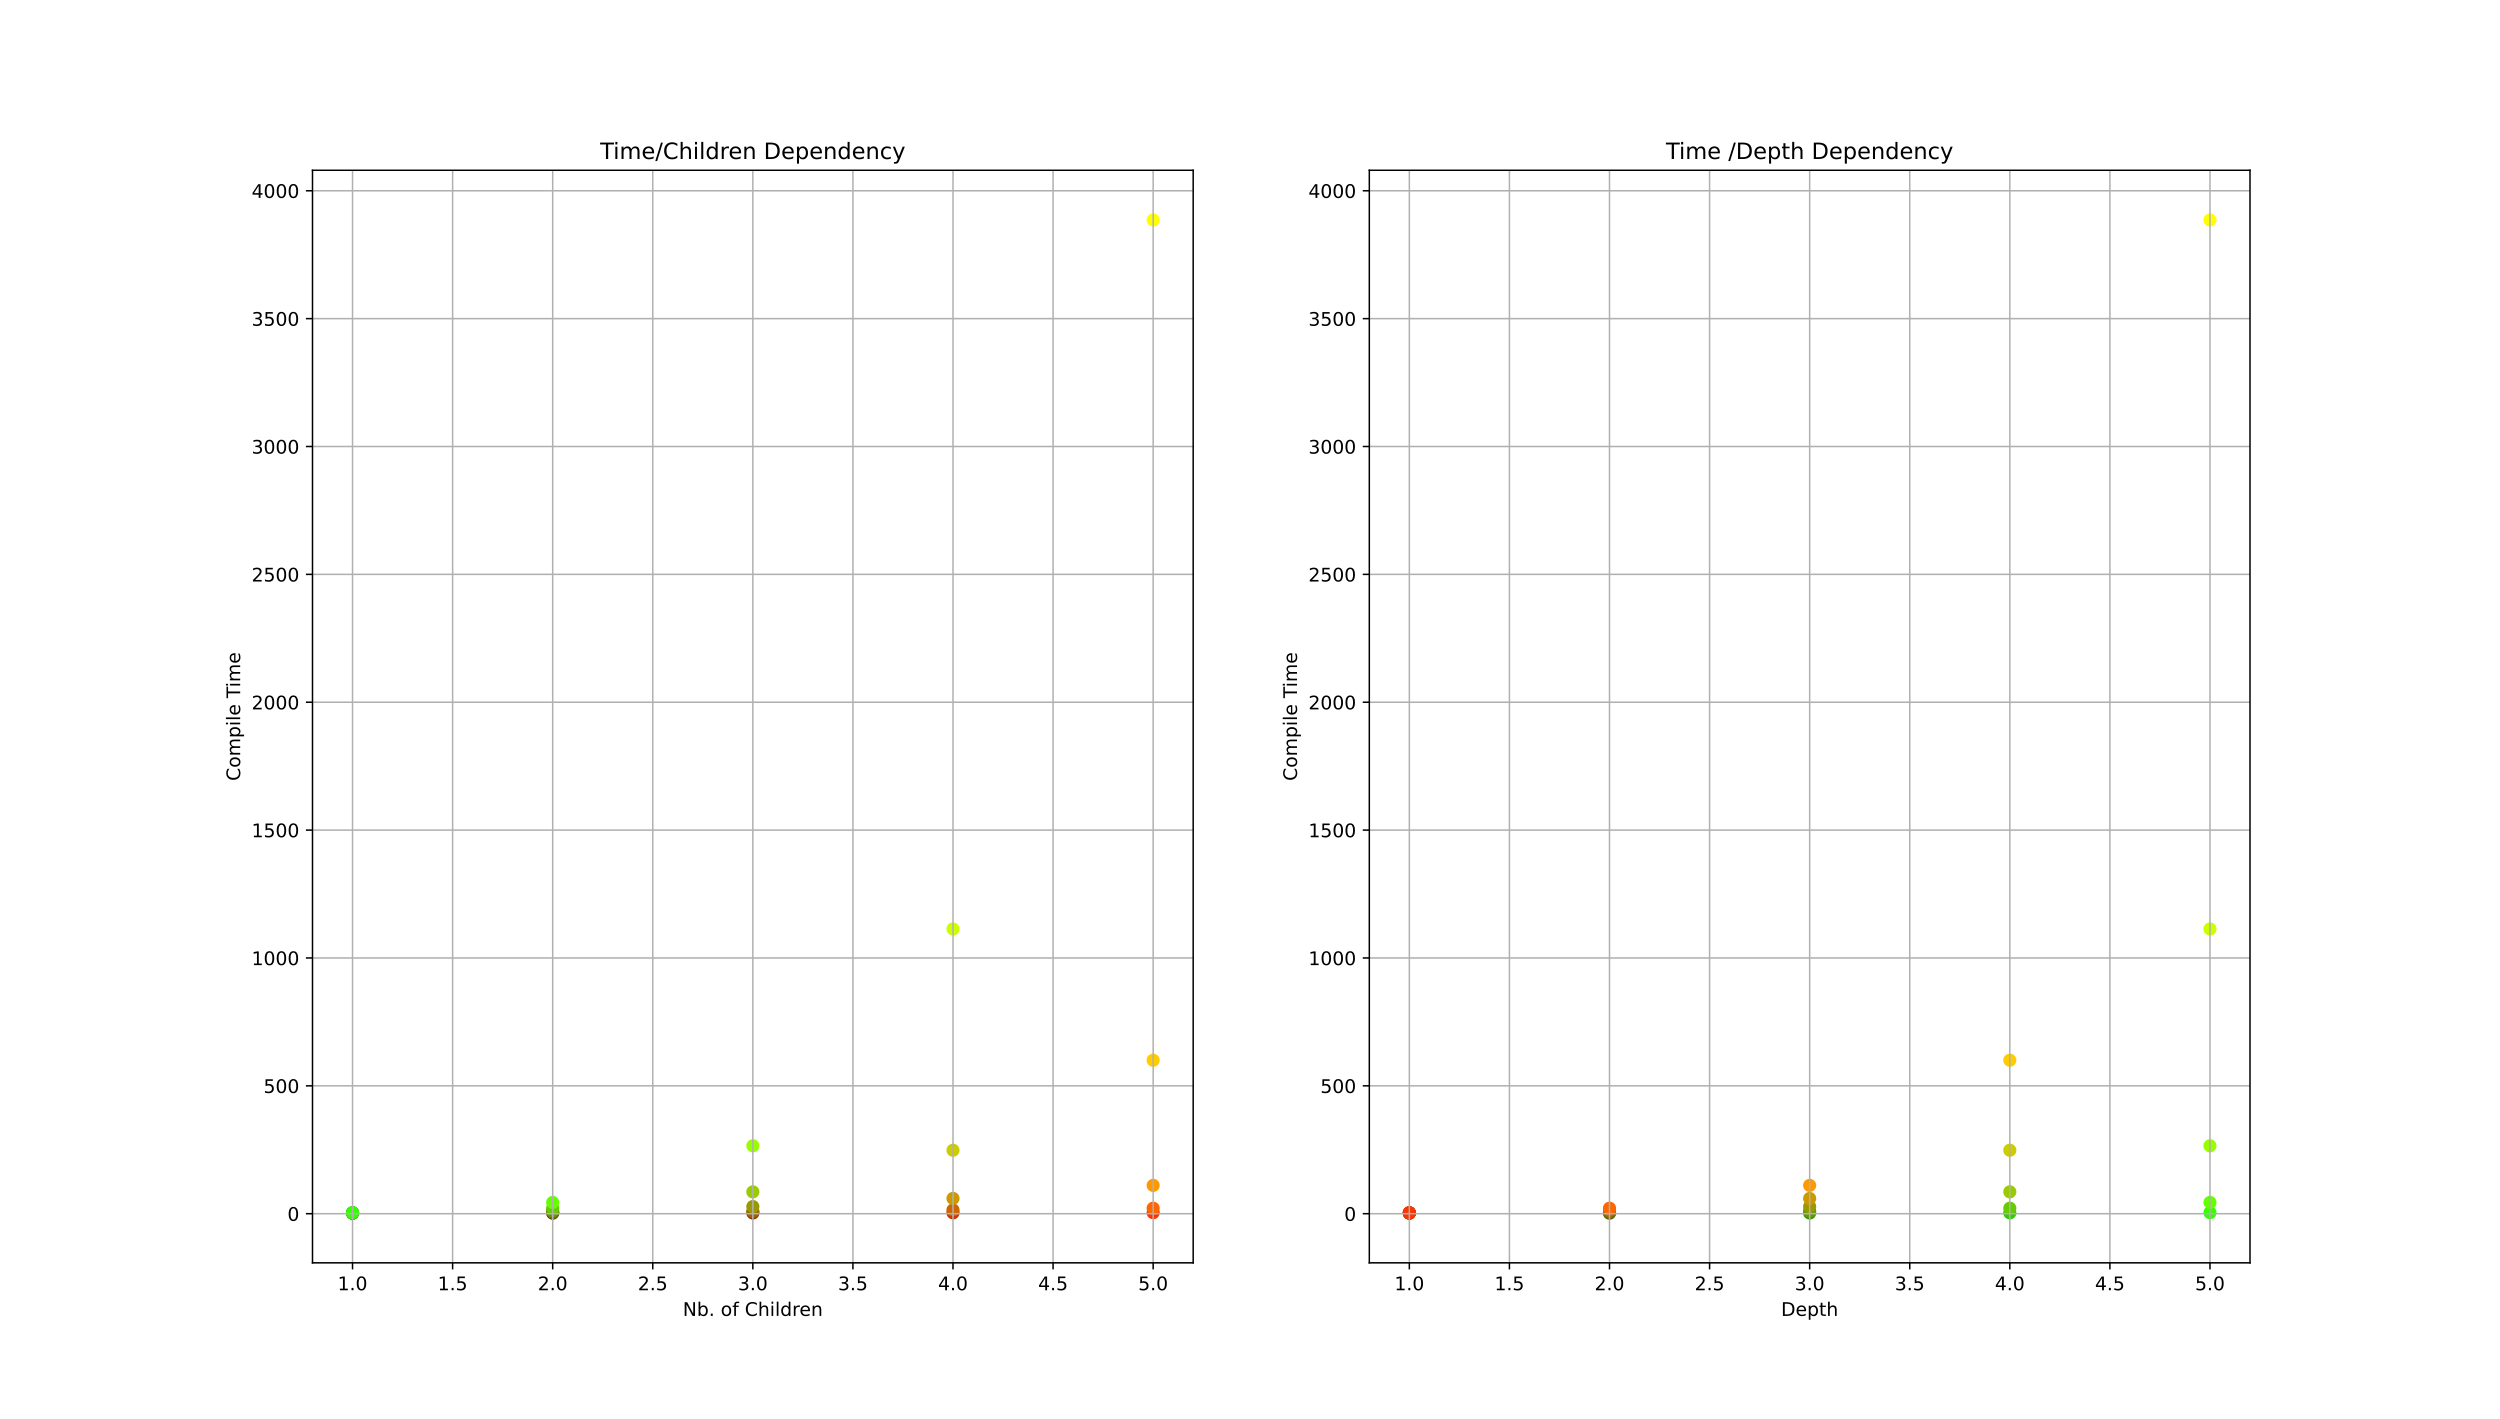 <?xml version="1.0" encoding="utf-8" standalone="no"?>
<!DOCTYPE svg PUBLIC "-//W3C//DTD SVG 1.1//EN"
  "http://www.w3.org/Graphics/SVG/1.1/DTD/svg11.dtd">
<!-- Created with matplotlib (https://matplotlib.org/) -->
<svg height="756pt" version="1.1" viewBox="0 0 1332 756" width="1332pt" xmlns="http://www.w3.org/2000/svg" xmlns:xlink="http://www.w3.org/1999/xlink">
 <defs>
  <style type="text/css">*{stroke-linecap:butt;stroke-linejoin:round;}</style>
 </defs>
 <g id="figure_1">
  <g id="patch_1">
   <path d="M 0 756 
L 1332 756 
L 1332 0 
L 0 0 
z
" style="fill:#ffffff;"/>
  </g>
  <g id="axes_1">
   <g id="patch_2">
    <path d="M 166.5 672.84 
L 635.727 672.84 
L 635.727 90.72 
L 166.5 90.72 
z
" style="fill:#ffffff;"/>
   </g>
   <g id="PathCollection_1">
    <defs>
     <path d="M 0 3 
C 0.796 3 1.559 2.684 2.121 2.121 
C 2.684 1.559 3 0.796 3 -0 
C 3 -0.796 2.684 -1.559 2.121 -2.121 
C 1.559 -2.684 0.796 -3 0 -3 
C -0.796 -3 -1.559 -2.684 -2.121 -2.121 
C -2.684 -1.559 -3 -0.796 -3 0 
C -3 0.796 -2.684 1.559 -2.121 2.121 
C -1.559 2.684 -0.796 3 0 3 
z
" id="C0_0_4b4c41979a"/>
    </defs>
    <g clip-path="url(#p00aeeff62f)">
     <use style="fill:#333300;stroke:#333300;" x="187.829" xlink:href="#C0_0_4b4c41979a" y="646.222"/>
    </g>
    <g clip-path="url(#p00aeeff62f)">
     <use style="fill:#336600;stroke:#336600;" x="187.829" xlink:href="#C0_0_4b4c41979a" y="646.378"/>
    </g>
    <g clip-path="url(#p00aeeff62f)">
     <use style="fill:#339900;stroke:#339900;" x="187.829" xlink:href="#C0_0_4b4c41979a" y="646.286"/>
    </g>
    <g clip-path="url(#p00aeeff62f)">
     <use style="fill:#33cc00;stroke:#33cc00;" x="187.829" xlink:href="#C0_0_4b4c41979a" y="646.192"/>
    </g>
    <g clip-path="url(#p00aeeff62f)">
     <use style="fill:#33ff00;stroke:#33ff00;" x="187.829" xlink:href="#C0_0_4b4c41979a" y="646.097"/>
    </g>
    <g clip-path="url(#p00aeeff62f)">
     <use style="fill:#663300;stroke:#663300;" x="294.471" xlink:href="#C0_0_4b4c41979a" y="646.38"/>
    </g>
    <g clip-path="url(#p00aeeff62f)">
     <use style="fill:#666600;stroke:#666600;" x="294.471" xlink:href="#C0_0_4b4c41979a" y="646.002"/>
    </g>
    <g clip-path="url(#p00aeeff62f)">
     <use style="fill:#669900;stroke:#669900;" x="294.471" xlink:href="#C0_0_4b4c41979a" y="645.256"/>
    </g>
    <g clip-path="url(#p00aeeff62f)">
     <use style="fill:#66cc00;stroke:#66cc00;" x="294.471" xlink:href="#C0_0_4b4c41979a" y="643.727"/>
    </g>
    <g clip-path="url(#p00aeeff62f)">
     <use style="fill:#66ff00;stroke:#66ff00;" x="294.471" xlink:href="#C0_0_4b4c41979a" y="640.656"/>
    </g>
    <g clip-path="url(#p00aeeff62f)">
     <use style="fill:#993300;stroke:#993300;" x="401.114" xlink:href="#C0_0_4b4c41979a" y="646.285"/>
    </g>
    <g clip-path="url(#p00aeeff62f)">
     <use style="fill:#996600;stroke:#996600;" x="401.114" xlink:href="#C0_0_4b4c41979a" y="645.446"/>
    </g>
    <g clip-path="url(#p00aeeff62f)">
     <use style="fill:#999900;stroke:#999900;" x="401.114" xlink:href="#C0_0_4b4c41979a" y="642.865"/>
    </g>
    <g clip-path="url(#p00aeeff62f)">
     <use style="fill:#99cc00;stroke:#99cc00;" x="401.114" xlink:href="#C0_0_4b4c41979a" y="635.02"/>
    </g>
    <g clip-path="url(#p00aeeff62f)">
     <use style="fill:#99ff00;stroke:#99ff00;" x="401.114" xlink:href="#C0_0_4b4c41979a" y="610.472"/>
    </g>
    <g clip-path="url(#p00aeeff62f)">
     <use style="fill:#cc3300;stroke:#cc3300;" x="507.756" xlink:href="#C0_0_4b4c41979a" y="646.191"/>
    </g>
    <g clip-path="url(#p00aeeff62f)">
     <use style="fill:#cc6600;stroke:#cc6600;" x="507.756" xlink:href="#C0_0_4b4c41979a" y="644.685"/>
    </g>
    <g clip-path="url(#p00aeeff62f)">
     <use style="fill:#cc9900;stroke:#cc9900;" x="507.756" xlink:href="#C0_0_4b4c41979a" y="638.534"/>
    </g>
    <g clip-path="url(#p00aeeff62f)">
     <use style="fill:#cccc00;stroke:#cccc00;" x="507.756" xlink:href="#C0_0_4b4c41979a" y="612.846"/>
    </g>
    <g clip-path="url(#p00aeeff62f)">
     <use style="fill:#ccff00;stroke:#ccff00;" x="507.756" xlink:href="#C0_0_4b4c41979a" y="494.942"/>
    </g>
    <g clip-path="url(#p00aeeff62f)">
     <use style="fill:#ff3300;stroke:#ff3300;" x="614.399" xlink:href="#C0_0_4b4c41979a" y="646.101"/>
    </g>
    <g clip-path="url(#p00aeeff62f)">
     <use style="fill:#ff6600;stroke:#ff6600;" x="614.399" xlink:href="#C0_0_4b4c41979a" y="643.727"/>
    </g>
    <g clip-path="url(#p00aeeff62f)">
     <use style="fill:#ff9900;stroke:#ff9900;" x="614.399" xlink:href="#C0_0_4b4c41979a" y="631.574"/>
    </g>
    <g clip-path="url(#p00aeeff62f)">
     <use style="fill:#ffcc00;stroke:#ffcc00;" x="614.399" xlink:href="#C0_0_4b4c41979a" y="564.888"/>
    </g>
    <g clip-path="url(#p00aeeff62f)">
     <use style="fill:#ffff00;stroke:#ffff00;" x="614.399" xlink:href="#C0_0_4b4c41979a" y="117.18"/>
    </g>
   </g>
   <g id="matplotlib.axis_1">
    <g id="xtick_1">
     <g id="line2d_1">
      <path clip-path="url(#p00aeeff62f)" d="M 187.829 672.84 
L 187.829 90.72 
" style="fill:none;stroke:#b0b0b0;stroke-linecap:square;stroke-width:0.8;"/>
     </g>
     <g id="line2d_2">
      <defs>
       <path d="M 0 0 
L 0 3.5 
" id="mc1a42449ea" style="stroke:#000000;stroke-width:0.8;"/>
      </defs>
      <g>
       <use style="stroke:#000000;stroke-width:0.8;" x="187.829" xlink:href="#mc1a42449ea" y="672.84"/>
      </g>
     </g>
     <g id="text_1">
      <!-- 1.0 -->
      <g transform="translate(179.877 687.438)scale(0.1 -0.1)">
       <defs>
        <path d="M 12.406 8.297 
L 28.516 8.297 
L 28.516 63.922 
L 10.984 60.406 
L 10.984 69.391 
L 28.422 72.906 
L 38.281 72.906 
L 38.281 8.297 
L 54.391 8.297 
L 54.391 0 
L 12.406 0 
z
" id="DejaVuSans-49"/>
        <path d="M 10.688 12.406 
L 21 12.406 
L 21 0 
L 10.688 0 
z
" id="DejaVuSans-46"/>
        <path d="M 31.781 66.406 
Q 24.172 66.406 20.328 58.906 
Q 16.5 51.422 16.5 36.375 
Q 16.5 21.391 20.328 13.891 
Q 24.172 6.391 31.781 6.391 
Q 39.453 6.391 43.281 13.891 
Q 47.125 21.391 47.125 36.375 
Q 47.125 51.422 43.281 58.906 
Q 39.453 66.406 31.781 66.406 
z
M 31.781 74.219 
Q 44.047 74.219 50.516 64.516 
Q 56.984 54.828 56.984 36.375 
Q 56.984 17.969 50.516 8.266 
Q 44.047 -1.422 31.781 -1.422 
Q 19.531 -1.422 13.062 8.266 
Q 6.594 17.969 6.594 36.375 
Q 6.594 54.828 13.062 64.516 
Q 19.531 74.219 31.781 74.219 
z
" id="DejaVuSans-48"/>
       </defs>
       <use xlink:href="#DejaVuSans-49"/>
       <use x="63.623" xlink:href="#DejaVuSans-46"/>
       <use x="95.41" xlink:href="#DejaVuSans-48"/>
      </g>
     </g>
    </g>
    <g id="xtick_2">
     <g id="line2d_3">
      <path clip-path="url(#p00aeeff62f)" d="M 241.15 672.84 
L 241.15 90.72 
" style="fill:none;stroke:#b0b0b0;stroke-linecap:square;stroke-width:0.8;"/>
     </g>
     <g id="line2d_4">
      <g>
       <use style="stroke:#000000;stroke-width:0.8;" x="241.15" xlink:href="#mc1a42449ea" y="672.84"/>
      </g>
     </g>
     <g id="text_2">
      <!-- 1.5 -->
      <g transform="translate(233.198 687.438)scale(0.1 -0.1)">
       <defs>
        <path d="M 10.797 72.906 
L 49.516 72.906 
L 49.516 64.594 
L 19.828 64.594 
L 19.828 46.734 
Q 21.969 47.469 24.109 47.828 
Q 26.266 48.188 28.422 48.188 
Q 40.625 48.188 47.75 41.5 
Q 54.891 34.812 54.891 23.391 
Q 54.891 11.625 47.562 5.094 
Q 40.234 -1.422 26.906 -1.422 
Q 22.312 -1.422 17.547 -0.641 
Q 12.797 0.141 7.719 1.703 
L 7.719 11.625 
Q 12.109 9.234 16.797 8.062 
Q 21.484 6.891 26.703 6.891 
Q 35.156 6.891 40.078 11.328 
Q 45.016 15.766 45.016 23.391 
Q 45.016 31 40.078 35.438 
Q 35.156 39.891 26.703 39.891 
Q 22.75 39.891 18.812 39.016 
Q 14.891 38.141 10.797 36.281 
z
" id="DejaVuSans-53"/>
       </defs>
       <use xlink:href="#DejaVuSans-49"/>
       <use x="63.623" xlink:href="#DejaVuSans-46"/>
       <use x="95.41" xlink:href="#DejaVuSans-53"/>
      </g>
     </g>
    </g>
    <g id="xtick_3">
     <g id="line2d_5">
      <path clip-path="url(#p00aeeff62f)" d="M 294.471 672.84 
L 294.471 90.72 
" style="fill:none;stroke:#b0b0b0;stroke-linecap:square;stroke-width:0.8;"/>
     </g>
     <g id="line2d_6">
      <g>
       <use style="stroke:#000000;stroke-width:0.8;" x="294.471" xlink:href="#mc1a42449ea" y="672.84"/>
      </g>
     </g>
     <g id="text_3">
      <!-- 2.0 -->
      <g transform="translate(286.52 687.438)scale(0.1 -0.1)">
       <defs>
        <path d="M 19.188 8.297 
L 53.609 8.297 
L 53.609 0 
L 7.328 0 
L 7.328 8.297 
Q 12.938 14.109 22.625 23.891 
Q 32.328 33.688 34.812 36.531 
Q 39.547 41.844 41.422 45.531 
Q 43.312 49.219 43.312 52.781 
Q 43.312 58.594 39.234 62.25 
Q 35.156 65.922 28.609 65.922 
Q 23.969 65.922 18.812 64.312 
Q 13.672 62.703 7.812 59.422 
L 7.812 69.391 
Q 13.766 71.781 18.938 73 
Q 24.125 74.219 28.422 74.219 
Q 39.75 74.219 46.484 68.547 
Q 53.219 62.891 53.219 53.422 
Q 53.219 48.922 51.531 44.891 
Q 49.859 40.875 45.406 35.406 
Q 44.188 33.984 37.641 27.219 
Q 31.109 20.453 19.188 8.297 
z
" id="DejaVuSans-50"/>
       </defs>
       <use xlink:href="#DejaVuSans-50"/>
       <use x="63.623" xlink:href="#DejaVuSans-46"/>
       <use x="95.41" xlink:href="#DejaVuSans-48"/>
      </g>
     </g>
    </g>
    <g id="xtick_4">
     <g id="line2d_7">
      <path clip-path="url(#p00aeeff62f)" d="M 347.792 672.84 
L 347.792 90.72 
" style="fill:none;stroke:#b0b0b0;stroke-linecap:square;stroke-width:0.8;"/>
     </g>
     <g id="line2d_8">
      <g>
       <use style="stroke:#000000;stroke-width:0.8;" x="347.792" xlink:href="#mc1a42449ea" y="672.84"/>
      </g>
     </g>
     <g id="text_4">
      <!-- 2.5 -->
      <g transform="translate(339.841 687.438)scale(0.1 -0.1)">
       <use xlink:href="#DejaVuSans-50"/>
       <use x="63.623" xlink:href="#DejaVuSans-46"/>
       <use x="95.41" xlink:href="#DejaVuSans-53"/>
      </g>
     </g>
    </g>
    <g id="xtick_5">
     <g id="line2d_9">
      <path clip-path="url(#p00aeeff62f)" d="M 401.114 672.84 
L 401.114 90.72 
" style="fill:none;stroke:#b0b0b0;stroke-linecap:square;stroke-width:0.8;"/>
     </g>
     <g id="line2d_10">
      <g>
       <use style="stroke:#000000;stroke-width:0.8;" x="401.114" xlink:href="#mc1a42449ea" y="672.84"/>
      </g>
     </g>
     <g id="text_5">
      <!-- 3.0 -->
      <g transform="translate(393.162 687.438)scale(0.1 -0.1)">
       <defs>
        <path d="M 40.578 39.312 
Q 47.656 37.797 51.625 33 
Q 55.609 28.219 55.609 21.188 
Q 55.609 10.406 48.188 4.484 
Q 40.766 -1.422 27.094 -1.422 
Q 22.516 -1.422 17.656 -0.516 
Q 12.797 0.391 7.625 2.203 
L 7.625 11.719 
Q 11.719 9.328 16.594 8.109 
Q 21.484 6.891 26.812 6.891 
Q 36.078 6.891 40.938 10.547 
Q 45.797 14.203 45.797 21.188 
Q 45.797 27.641 41.281 31.266 
Q 36.766 34.906 28.719 34.906 
L 20.219 34.906 
L 20.219 43.016 
L 29.109 43.016 
Q 36.375 43.016 40.234 45.922 
Q 44.094 48.828 44.094 54.297 
Q 44.094 59.906 40.109 62.906 
Q 36.141 65.922 28.719 65.922 
Q 24.656 65.922 20.016 65.031 
Q 15.375 64.156 9.812 62.312 
L 9.812 71.094 
Q 15.438 72.656 20.344 73.438 
Q 25.25 74.219 29.594 74.219 
Q 40.828 74.219 47.359 69.109 
Q 53.906 64.016 53.906 55.328 
Q 53.906 49.266 50.438 45.094 
Q 46.969 40.922 40.578 39.312 
z
" id="DejaVuSans-51"/>
       </defs>
       <use xlink:href="#DejaVuSans-51"/>
       <use x="63.623" xlink:href="#DejaVuSans-46"/>
       <use x="95.41" xlink:href="#DejaVuSans-48"/>
      </g>
     </g>
    </g>
    <g id="xtick_6">
     <g id="line2d_11">
      <path clip-path="url(#p00aeeff62f)" d="M 454.435 672.84 
L 454.435 90.72 
" style="fill:none;stroke:#b0b0b0;stroke-linecap:square;stroke-width:0.8;"/>
     </g>
     <g id="line2d_12">
      <g>
       <use style="stroke:#000000;stroke-width:0.8;" x="454.435" xlink:href="#mc1a42449ea" y="672.84"/>
      </g>
     </g>
     <g id="text_6">
      <!-- 3.5 -->
      <g transform="translate(446.483 687.438)scale(0.1 -0.1)">
       <use xlink:href="#DejaVuSans-51"/>
       <use x="63.623" xlink:href="#DejaVuSans-46"/>
       <use x="95.41" xlink:href="#DejaVuSans-53"/>
      </g>
     </g>
    </g>
    <g id="xtick_7">
     <g id="line2d_13">
      <path clip-path="url(#p00aeeff62f)" d="M 507.756 672.84 
L 507.756 90.72 
" style="fill:none;stroke:#b0b0b0;stroke-linecap:square;stroke-width:0.8;"/>
     </g>
     <g id="line2d_14">
      <g>
       <use style="stroke:#000000;stroke-width:0.8;" x="507.756" xlink:href="#mc1a42449ea" y="672.84"/>
      </g>
     </g>
     <g id="text_7">
      <!-- 4.0 -->
      <g transform="translate(499.805 687.438)scale(0.1 -0.1)">
       <defs>
        <path d="M 37.797 64.312 
L 12.891 25.391 
L 37.797 25.391 
z
M 35.203 72.906 
L 47.609 72.906 
L 47.609 25.391 
L 58.016 25.391 
L 58.016 17.188 
L 47.609 17.188 
L 47.609 0 
L 37.797 0 
L 37.797 17.188 
L 4.891 17.188 
L 4.891 26.703 
z
" id="DejaVuSans-52"/>
       </defs>
       <use xlink:href="#DejaVuSans-52"/>
       <use x="63.623" xlink:href="#DejaVuSans-46"/>
       <use x="95.41" xlink:href="#DejaVuSans-48"/>
      </g>
     </g>
    </g>
    <g id="xtick_8">
     <g id="line2d_15">
      <path clip-path="url(#p00aeeff62f)" d="M 561.077 672.84 
L 561.077 90.72 
" style="fill:none;stroke:#b0b0b0;stroke-linecap:square;stroke-width:0.8;"/>
     </g>
     <g id="line2d_16">
      <g>
       <use style="stroke:#000000;stroke-width:0.8;" x="561.077" xlink:href="#mc1a42449ea" y="672.84"/>
      </g>
     </g>
     <g id="text_8">
      <!-- 4.5 -->
      <g transform="translate(553.126 687.438)scale(0.1 -0.1)">
       <use xlink:href="#DejaVuSans-52"/>
       <use x="63.623" xlink:href="#DejaVuSans-46"/>
       <use x="95.41" xlink:href="#DejaVuSans-53"/>
      </g>
     </g>
    </g>
    <g id="xtick_9">
     <g id="line2d_17">
      <path clip-path="url(#p00aeeff62f)" d="M 614.399 672.84 
L 614.399 90.72 
" style="fill:none;stroke:#b0b0b0;stroke-linecap:square;stroke-width:0.8;"/>
     </g>
     <g id="line2d_18">
      <g>
       <use style="stroke:#000000;stroke-width:0.8;" x="614.399" xlink:href="#mc1a42449ea" y="672.84"/>
      </g>
     </g>
     <g id="text_9">
      <!-- 5.0 -->
      <g transform="translate(606.447 687.438)scale(0.1 -0.1)">
       <use xlink:href="#DejaVuSans-53"/>
       <use x="63.623" xlink:href="#DejaVuSans-46"/>
       <use x="95.41" xlink:href="#DejaVuSans-48"/>
      </g>
     </g>
    </g>
    <g id="text_10">
     <!-- Nb. of Children -->
     <g transform="translate(363.811 701.117)scale(0.1 -0.1)">
      <defs>
       <path d="M 9.812 72.906 
L 23.094 72.906 
L 55.422 11.922 
L 55.422 72.906 
L 64.984 72.906 
L 64.984 0 
L 51.703 0 
L 19.391 60.984 
L 19.391 0 
L 9.812 0 
z
" id="DejaVuSans-78"/>
       <path d="M 48.688 27.297 
Q 48.688 37.203 44.609 42.844 
Q 40.531 48.484 33.406 48.484 
Q 26.266 48.484 22.188 42.844 
Q 18.109 37.203 18.109 27.297 
Q 18.109 17.391 22.188 11.75 
Q 26.266 6.109 33.406 6.109 
Q 40.531 6.109 44.609 11.75 
Q 48.688 17.391 48.688 27.297 
z
M 18.109 46.391 
Q 20.953 51.266 25.266 53.625 
Q 29.594 56 35.594 56 
Q 45.562 56 51.781 48.094 
Q 58.016 40.188 58.016 27.297 
Q 58.016 14.406 51.781 6.484 
Q 45.562 -1.422 35.594 -1.422 
Q 29.594 -1.422 25.266 0.953 
Q 20.953 3.328 18.109 8.203 
L 18.109 0 
L 9.078 0 
L 9.078 75.984 
L 18.109 75.984 
z
" id="DejaVuSans-98"/>
       <path id="DejaVuSans-32"/>
       <path d="M 30.609 48.391 
Q 23.391 48.391 19.188 42.75 
Q 14.984 37.109 14.984 27.297 
Q 14.984 17.484 19.156 11.844 
Q 23.344 6.203 30.609 6.203 
Q 37.797 6.203 41.984 11.859 
Q 46.188 17.531 46.188 27.297 
Q 46.188 37.016 41.984 42.703 
Q 37.797 48.391 30.609 48.391 
z
M 30.609 56 
Q 42.328 56 49.016 48.375 
Q 55.719 40.766 55.719 27.297 
Q 55.719 13.875 49.016 6.219 
Q 42.328 -1.422 30.609 -1.422 
Q 18.844 -1.422 12.172 6.219 
Q 5.516 13.875 5.516 27.297 
Q 5.516 40.766 12.172 48.375 
Q 18.844 56 30.609 56 
z
" id="DejaVuSans-111"/>
       <path d="M 37.109 75.984 
L 37.109 68.5 
L 28.516 68.5 
Q 23.688 68.5 21.797 66.547 
Q 19.922 64.594 19.922 59.516 
L 19.922 54.688 
L 34.719 54.688 
L 34.719 47.703 
L 19.922 47.703 
L 19.922 0 
L 10.891 0 
L 10.891 47.703 
L 2.297 47.703 
L 2.297 54.688 
L 10.891 54.688 
L 10.891 58.5 
Q 10.891 67.625 15.141 71.797 
Q 19.391 75.984 28.609 75.984 
z
" id="DejaVuSans-102"/>
       <path d="M 64.406 67.281 
L 64.406 56.891 
Q 59.422 61.531 53.781 63.812 
Q 48.141 66.109 41.797 66.109 
Q 29.297 66.109 22.656 58.469 
Q 16.016 50.828 16.016 36.375 
Q 16.016 21.969 22.656 14.328 
Q 29.297 6.688 41.797 6.688 
Q 48.141 6.688 53.781 8.984 
Q 59.422 11.281 64.406 15.922 
L 64.406 5.609 
Q 59.234 2.094 53.438 0.328 
Q 47.656 -1.422 41.219 -1.422 
Q 24.656 -1.422 15.125 8.703 
Q 5.609 18.844 5.609 36.375 
Q 5.609 53.953 15.125 64.078 
Q 24.656 74.219 41.219 74.219 
Q 47.75 74.219 53.531 72.484 
Q 59.328 70.75 64.406 67.281 
z
" id="DejaVuSans-67"/>
       <path d="M 54.891 33.016 
L 54.891 0 
L 45.906 0 
L 45.906 32.719 
Q 45.906 40.484 42.875 44.328 
Q 39.844 48.188 33.797 48.188 
Q 26.516 48.188 22.312 43.547 
Q 18.109 38.922 18.109 30.906 
L 18.109 0 
L 9.078 0 
L 9.078 75.984 
L 18.109 75.984 
L 18.109 46.188 
Q 21.344 51.125 25.703 53.562 
Q 30.078 56 35.797 56 
Q 45.219 56 50.047 50.172 
Q 54.891 44.344 54.891 33.016 
z
" id="DejaVuSans-104"/>
       <path d="M 9.422 54.688 
L 18.406 54.688 
L 18.406 0 
L 9.422 0 
z
M 9.422 75.984 
L 18.406 75.984 
L 18.406 64.594 
L 9.422 64.594 
z
" id="DejaVuSans-105"/>
       <path d="M 9.422 75.984 
L 18.406 75.984 
L 18.406 0 
L 9.422 0 
z
" id="DejaVuSans-108"/>
       <path d="M 45.406 46.391 
L 45.406 75.984 
L 54.391 75.984 
L 54.391 0 
L 45.406 0 
L 45.406 8.203 
Q 42.578 3.328 38.25 0.953 
Q 33.938 -1.422 27.875 -1.422 
Q 17.969 -1.422 11.734 6.484 
Q 5.516 14.406 5.516 27.297 
Q 5.516 40.188 11.734 48.094 
Q 17.969 56 27.875 56 
Q 33.938 56 38.25 53.625 
Q 42.578 51.266 45.406 46.391 
z
M 14.797 27.297 
Q 14.797 17.391 18.875 11.75 
Q 22.953 6.109 30.078 6.109 
Q 37.203 6.109 41.297 11.75 
Q 45.406 17.391 45.406 27.297 
Q 45.406 37.203 41.297 42.844 
Q 37.203 48.484 30.078 48.484 
Q 22.953 48.484 18.875 42.844 
Q 14.797 37.203 14.797 27.297 
z
" id="DejaVuSans-100"/>
       <path d="M 41.109 46.297 
Q 39.594 47.172 37.812 47.578 
Q 36.031 48 33.891 48 
Q 26.266 48 22.188 43.047 
Q 18.109 38.094 18.109 28.812 
L 18.109 0 
L 9.078 0 
L 9.078 54.688 
L 18.109 54.688 
L 18.109 46.188 
Q 20.953 51.172 25.484 53.578 
Q 30.031 56 36.531 56 
Q 37.453 56 38.578 55.875 
Q 39.703 55.766 41.062 55.516 
z
" id="DejaVuSans-114"/>
       <path d="M 56.203 29.594 
L 56.203 25.203 
L 14.891 25.203 
Q 15.484 15.922 20.484 11.062 
Q 25.484 6.203 34.422 6.203 
Q 39.594 6.203 44.453 7.469 
Q 49.312 8.734 54.109 11.281 
L 54.109 2.781 
Q 49.266 0.734 44.188 -0.344 
Q 39.109 -1.422 33.891 -1.422 
Q 20.797 -1.422 13.156 6.188 
Q 5.516 13.812 5.516 26.812 
Q 5.516 40.234 12.766 48.109 
Q 20.016 56 32.328 56 
Q 43.359 56 49.781 48.891 
Q 56.203 41.797 56.203 29.594 
z
M 47.219 32.234 
Q 47.125 39.594 43.094 43.984 
Q 39.062 48.391 32.422 48.391 
Q 24.906 48.391 20.391 44.141 
Q 15.875 39.891 15.188 32.172 
z
" id="DejaVuSans-101"/>
       <path d="M 54.891 33.016 
L 54.891 0 
L 45.906 0 
L 45.906 32.719 
Q 45.906 40.484 42.875 44.328 
Q 39.844 48.188 33.797 48.188 
Q 26.516 48.188 22.312 43.547 
Q 18.109 38.922 18.109 30.906 
L 18.109 0 
L 9.078 0 
L 9.078 54.688 
L 18.109 54.688 
L 18.109 46.188 
Q 21.344 51.125 25.703 53.562 
Q 30.078 56 35.797 56 
Q 45.219 56 50.047 50.172 
Q 54.891 44.344 54.891 33.016 
z
" id="DejaVuSans-110"/>
      </defs>
      <use xlink:href="#DejaVuSans-78"/>
      <use x="74.805" xlink:href="#DejaVuSans-98"/>
      <use x="138.281" xlink:href="#DejaVuSans-46"/>
      <use x="170.068" xlink:href="#DejaVuSans-32"/>
      <use x="201.855" xlink:href="#DejaVuSans-111"/>
      <use x="263.037" xlink:href="#DejaVuSans-102"/>
      <use x="298.242" xlink:href="#DejaVuSans-32"/>
      <use x="330.029" xlink:href="#DejaVuSans-67"/>
      <use x="399.854" xlink:href="#DejaVuSans-104"/>
      <use x="463.232" xlink:href="#DejaVuSans-105"/>
      <use x="491.016" xlink:href="#DejaVuSans-108"/>
      <use x="518.799" xlink:href="#DejaVuSans-100"/>
      <use x="582.275" xlink:href="#DejaVuSans-114"/>
      <use x="621.139" xlink:href="#DejaVuSans-101"/>
      <use x="682.662" xlink:href="#DejaVuSans-110"/>
     </g>
    </g>
   </g>
   <g id="matplotlib.axis_2">
    <g id="ytick_1">
     <g id="line2d_19">
      <path clip-path="url(#p00aeeff62f)" d="M 166.5 646.663 
L 635.727 646.663 
" style="fill:none;stroke:#b0b0b0;stroke-linecap:square;stroke-width:0.8;"/>
     </g>
     <g id="line2d_20">
      <defs>
       <path d="M 0 0 
L -3.5 0 
" id="m58cb6fcf21" style="stroke:#000000;stroke-width:0.8;"/>
      </defs>
      <g>
       <use style="stroke:#000000;stroke-width:0.8;" x="166.5" xlink:href="#m58cb6fcf21" y="646.663"/>
      </g>
     </g>
     <g id="text_11">
      <!-- 0 -->
      <g transform="translate(153.137 650.462)scale(0.1 -0.1)">
       <use xlink:href="#DejaVuSans-48"/>
      </g>
     </g>
    </g>
    <g id="ytick_2">
     <g id="line2d_21">
      <path clip-path="url(#p00aeeff62f)" d="M 166.5 578.536 
L 635.727 578.536 
" style="fill:none;stroke:#b0b0b0;stroke-linecap:square;stroke-width:0.8;"/>
     </g>
     <g id="line2d_22">
      <g>
       <use style="stroke:#000000;stroke-width:0.8;" x="166.5" xlink:href="#m58cb6fcf21" y="578.536"/>
      </g>
     </g>
     <g id="text_12">
      <!-- 500 -->
      <g transform="translate(140.412 582.335)scale(0.1 -0.1)">
       <use xlink:href="#DejaVuSans-53"/>
       <use x="63.623" xlink:href="#DejaVuSans-48"/>
       <use x="127.246" xlink:href="#DejaVuSans-48"/>
      </g>
     </g>
    </g>
    <g id="ytick_3">
     <g id="line2d_23">
      <path clip-path="url(#p00aeeff62f)" d="M 166.5 510.409 
L 635.727 510.409 
" style="fill:none;stroke:#b0b0b0;stroke-linecap:square;stroke-width:0.8;"/>
     </g>
     <g id="line2d_24">
      <g>
       <use style="stroke:#000000;stroke-width:0.8;" x="166.5" xlink:href="#m58cb6fcf21" y="510.409"/>
      </g>
     </g>
     <g id="text_13">
      <!-- 1000 -->
      <g transform="translate(134.05 514.208)scale(0.1 -0.1)">
       <use xlink:href="#DejaVuSans-49"/>
       <use x="63.623" xlink:href="#DejaVuSans-48"/>
       <use x="127.246" xlink:href="#DejaVuSans-48"/>
       <use x="190.869" xlink:href="#DejaVuSans-48"/>
      </g>
     </g>
    </g>
    <g id="ytick_4">
     <g id="line2d_25">
      <path clip-path="url(#p00aeeff62f)" d="M 166.5 442.282 
L 635.727 442.282 
" style="fill:none;stroke:#b0b0b0;stroke-linecap:square;stroke-width:0.8;"/>
     </g>
     <g id="line2d_26">
      <g>
       <use style="stroke:#000000;stroke-width:0.8;" x="166.5" xlink:href="#m58cb6fcf21" y="442.282"/>
      </g>
     </g>
     <g id="text_14">
      <!-- 1500 -->
      <g transform="translate(134.05 446.081)scale(0.1 -0.1)">
       <use xlink:href="#DejaVuSans-49"/>
       <use x="63.623" xlink:href="#DejaVuSans-53"/>
       <use x="127.246" xlink:href="#DejaVuSans-48"/>
       <use x="190.869" xlink:href="#DejaVuSans-48"/>
      </g>
     </g>
    </g>
    <g id="ytick_5">
     <g id="line2d_27">
      <path clip-path="url(#p00aeeff62f)" d="M 166.5 374.155 
L 635.727 374.155 
" style="fill:none;stroke:#b0b0b0;stroke-linecap:square;stroke-width:0.8;"/>
     </g>
     <g id="line2d_28">
      <g>
       <use style="stroke:#000000;stroke-width:0.8;" x="166.5" xlink:href="#m58cb6fcf21" y="374.155"/>
      </g>
     </g>
     <g id="text_15">
      <!-- 2000 -->
      <g transform="translate(134.05 377.955)scale(0.1 -0.1)">
       <use xlink:href="#DejaVuSans-50"/>
       <use x="63.623" xlink:href="#DejaVuSans-48"/>
       <use x="127.246" xlink:href="#DejaVuSans-48"/>
       <use x="190.869" xlink:href="#DejaVuSans-48"/>
      </g>
     </g>
    </g>
    <g id="ytick_6">
     <g id="line2d_29">
      <path clip-path="url(#p00aeeff62f)" d="M 166.5 306.029 
L 635.727 306.029 
" style="fill:none;stroke:#b0b0b0;stroke-linecap:square;stroke-width:0.8;"/>
     </g>
     <g id="line2d_30">
      <g>
       <use style="stroke:#000000;stroke-width:0.8;" x="166.5" xlink:href="#m58cb6fcf21" y="306.029"/>
      </g>
     </g>
     <g id="text_16">
      <!-- 2500 -->
      <g transform="translate(134.05 309.828)scale(0.1 -0.1)">
       <use xlink:href="#DejaVuSans-50"/>
       <use x="63.623" xlink:href="#DejaVuSans-53"/>
       <use x="127.246" xlink:href="#DejaVuSans-48"/>
       <use x="190.869" xlink:href="#DejaVuSans-48"/>
      </g>
     </g>
    </g>
    <g id="ytick_7">
     <g id="line2d_31">
      <path clip-path="url(#p00aeeff62f)" d="M 166.5 237.902 
L 635.727 237.902 
" style="fill:none;stroke:#b0b0b0;stroke-linecap:square;stroke-width:0.8;"/>
     </g>
     <g id="line2d_32">
      <g>
       <use style="stroke:#000000;stroke-width:0.8;" x="166.5" xlink:href="#m58cb6fcf21" y="237.902"/>
      </g>
     </g>
     <g id="text_17">
      <!-- 3000 -->
      <g transform="translate(134.05 241.701)scale(0.1 -0.1)">
       <use xlink:href="#DejaVuSans-51"/>
       <use x="63.623" xlink:href="#DejaVuSans-48"/>
       <use x="127.246" xlink:href="#DejaVuSans-48"/>
       <use x="190.869" xlink:href="#DejaVuSans-48"/>
      </g>
     </g>
    </g>
    <g id="ytick_8">
     <g id="line2d_33">
      <path clip-path="url(#p00aeeff62f)" d="M 166.5 169.775 
L 635.727 169.775 
" style="fill:none;stroke:#b0b0b0;stroke-linecap:square;stroke-width:0.8;"/>
     </g>
     <g id="line2d_34">
      <g>
       <use style="stroke:#000000;stroke-width:0.8;" x="166.5" xlink:href="#m58cb6fcf21" y="169.775"/>
      </g>
     </g>
     <g id="text_18">
      <!-- 3500 -->
      <g transform="translate(134.05 173.574)scale(0.1 -0.1)">
       <use xlink:href="#DejaVuSans-51"/>
       <use x="63.623" xlink:href="#DejaVuSans-53"/>
       <use x="127.246" xlink:href="#DejaVuSans-48"/>
       <use x="190.869" xlink:href="#DejaVuSans-48"/>
      </g>
     </g>
    </g>
    <g id="ytick_9">
     <g id="line2d_35">
      <path clip-path="url(#p00aeeff62f)" d="M 166.5 101.648 
L 635.727 101.648 
" style="fill:none;stroke:#b0b0b0;stroke-linecap:square;stroke-width:0.8;"/>
     </g>
     <g id="line2d_36">
      <g>
       <use style="stroke:#000000;stroke-width:0.8;" x="166.5" xlink:href="#m58cb6fcf21" y="101.648"/>
      </g>
     </g>
     <g id="text_19">
      <!-- 4000 -->
      <g transform="translate(134.05 105.447)scale(0.1 -0.1)">
       <use xlink:href="#DejaVuSans-52"/>
       <use x="63.623" xlink:href="#DejaVuSans-48"/>
       <use x="127.246" xlink:href="#DejaVuSans-48"/>
       <use x="190.869" xlink:href="#DejaVuSans-48"/>
      </g>
     </g>
    </g>
    <g id="text_20">
     <!-- Compile Time -->
     <g transform="translate(127.97 416.053)rotate(-90)scale(0.1 -0.1)">
      <defs>
       <path d="M 52 44.188 
Q 55.375 50.25 60.062 53.125 
Q 64.75 56 71.094 56 
Q 79.641 56 84.281 50.016 
Q 88.922 44.047 88.922 33.016 
L 88.922 0 
L 79.891 0 
L 79.891 32.719 
Q 79.891 40.578 77.094 44.375 
Q 74.312 48.188 68.609 48.188 
Q 61.625 48.188 57.562 43.547 
Q 53.516 38.922 53.516 30.906 
L 53.516 0 
L 44.484 0 
L 44.484 32.719 
Q 44.484 40.625 41.703 44.406 
Q 38.922 48.188 33.109 48.188 
Q 26.219 48.188 22.156 43.531 
Q 18.109 38.875 18.109 30.906 
L 18.109 0 
L 9.078 0 
L 9.078 54.688 
L 18.109 54.688 
L 18.109 46.188 
Q 21.188 51.219 25.484 53.609 
Q 29.781 56 35.688 56 
Q 41.656 56 45.828 52.969 
Q 50 49.953 52 44.188 
z
" id="DejaVuSans-109"/>
       <path d="M 18.109 8.203 
L 18.109 -20.797 
L 9.078 -20.797 
L 9.078 54.688 
L 18.109 54.688 
L 18.109 46.391 
Q 20.953 51.266 25.266 53.625 
Q 29.594 56 35.594 56 
Q 45.562 56 51.781 48.094 
Q 58.016 40.188 58.016 27.297 
Q 58.016 14.406 51.781 6.484 
Q 45.562 -1.422 35.594 -1.422 
Q 29.594 -1.422 25.266 0.953 
Q 20.953 3.328 18.109 8.203 
z
M 48.688 27.297 
Q 48.688 37.203 44.609 42.844 
Q 40.531 48.484 33.406 48.484 
Q 26.266 48.484 22.188 42.844 
Q 18.109 37.203 18.109 27.297 
Q 18.109 17.391 22.188 11.75 
Q 26.266 6.109 33.406 6.109 
Q 40.531 6.109 44.609 11.75 
Q 48.688 17.391 48.688 27.297 
z
" id="DejaVuSans-112"/>
       <path d="M -0.297 72.906 
L 61.375 72.906 
L 61.375 64.594 
L 35.5 64.594 
L 35.5 0 
L 25.594 0 
L 25.594 64.594 
L -0.297 64.594 
z
" id="DejaVuSans-84"/>
      </defs>
      <use xlink:href="#DejaVuSans-67"/>
      <use x="69.824" xlink:href="#DejaVuSans-111"/>
      <use x="131.006" xlink:href="#DejaVuSans-109"/>
      <use x="228.418" xlink:href="#DejaVuSans-112"/>
      <use x="291.895" xlink:href="#DejaVuSans-105"/>
      <use x="319.678" xlink:href="#DejaVuSans-108"/>
      <use x="347.461" xlink:href="#DejaVuSans-101"/>
      <use x="408.984" xlink:href="#DejaVuSans-32"/>
      <use x="440.771" xlink:href="#DejaVuSans-84"/>
      <use x="498.73" xlink:href="#DejaVuSans-105"/>
      <use x="526.514" xlink:href="#DejaVuSans-109"/>
      <use x="623.926" xlink:href="#DejaVuSans-101"/>
     </g>
    </g>
   </g>
   <g id="patch_3">
    <path d="M 166.5 672.84 
L 166.5 90.72 
" style="fill:none;stroke:#000000;stroke-linecap:square;stroke-linejoin:miter;stroke-width:0.8;"/>
   </g>
   <g id="patch_4">
    <path d="M 635.727 672.84 
L 635.727 90.72 
" style="fill:none;stroke:#000000;stroke-linecap:square;stroke-linejoin:miter;stroke-width:0.8;"/>
   </g>
   <g id="patch_5">
    <path d="M 166.5 672.84 
L 635.727 672.84 
" style="fill:none;stroke:#000000;stroke-linecap:square;stroke-linejoin:miter;stroke-width:0.8;"/>
   </g>
   <g id="patch_6">
    <path d="M 166.5 90.72 
L 635.727 90.72 
" style="fill:none;stroke:#000000;stroke-linecap:square;stroke-linejoin:miter;stroke-width:0.8;"/>
   </g>
   <g id="text_21">
    <!-- Time/Children Dependency -->
    <g transform="translate(319.775 84.72)scale(0.12 -0.12)">
     <defs>
      <path d="M 25.391 72.906 
L 33.688 72.906 
L 8.297 -9.281 
L 0 -9.281 
z
" id="DejaVuSans-47"/>
      <path d="M 19.672 64.797 
L 19.672 8.109 
L 31.594 8.109 
Q 46.688 8.109 53.688 14.938 
Q 60.688 21.781 60.688 36.531 
Q 60.688 51.172 53.688 57.984 
Q 46.688 64.797 31.594 64.797 
z
M 9.812 72.906 
L 30.078 72.906 
Q 51.266 72.906 61.172 64.094 
Q 71.094 55.281 71.094 36.531 
Q 71.094 17.672 61.125 8.828 
Q 51.172 0 30.078 0 
L 9.812 0 
z
" id="DejaVuSans-68"/>
      <path d="M 48.781 52.594 
L 48.781 44.188 
Q 44.969 46.297 41.141 47.344 
Q 37.312 48.391 33.406 48.391 
Q 24.656 48.391 19.812 42.844 
Q 14.984 37.312 14.984 27.297 
Q 14.984 17.281 19.812 11.734 
Q 24.656 6.203 33.406 6.203 
Q 37.312 6.203 41.141 7.25 
Q 44.969 8.297 48.781 10.406 
L 48.781 2.094 
Q 45.016 0.344 40.984 -0.531 
Q 36.969 -1.422 32.422 -1.422 
Q 20.062 -1.422 12.781 6.344 
Q 5.516 14.109 5.516 27.297 
Q 5.516 40.672 12.859 48.328 
Q 20.219 56 33.016 56 
Q 37.156 56 41.109 55.141 
Q 45.062 54.297 48.781 52.594 
z
" id="DejaVuSans-99"/>
      <path d="M 32.172 -5.078 
Q 28.375 -14.844 24.75 -17.812 
Q 21.141 -20.797 15.094 -20.797 
L 7.906 -20.797 
L 7.906 -13.281 
L 13.188 -13.281 
Q 16.891 -13.281 18.938 -11.516 
Q 21 -9.766 23.484 -3.219 
L 25.094 0.875 
L 2.984 54.688 
L 12.5 54.688 
L 29.594 11.922 
L 46.688 54.688 
L 56.203 54.688 
z
" id="DejaVuSans-121"/>
     </defs>
     <use xlink:href="#DejaVuSans-84"/>
     <use x="57.959" xlink:href="#DejaVuSans-105"/>
     <use x="85.742" xlink:href="#DejaVuSans-109"/>
     <use x="183.154" xlink:href="#DejaVuSans-101"/>
     <use x="244.678" xlink:href="#DejaVuSans-47"/>
     <use x="278.369" xlink:href="#DejaVuSans-67"/>
     <use x="348.193" xlink:href="#DejaVuSans-104"/>
     <use x="411.572" xlink:href="#DejaVuSans-105"/>
     <use x="439.355" xlink:href="#DejaVuSans-108"/>
     <use x="467.139" xlink:href="#DejaVuSans-100"/>
     <use x="530.615" xlink:href="#DejaVuSans-114"/>
     <use x="569.479" xlink:href="#DejaVuSans-101"/>
     <use x="631.002" xlink:href="#DejaVuSans-110"/>
     <use x="694.381" xlink:href="#DejaVuSans-32"/>
     <use x="726.168" xlink:href="#DejaVuSans-68"/>
     <use x="803.17" xlink:href="#DejaVuSans-101"/>
     <use x="864.693" xlink:href="#DejaVuSans-112"/>
     <use x="928.17" xlink:href="#DejaVuSans-101"/>
     <use x="989.693" xlink:href="#DejaVuSans-110"/>
     <use x="1053.072" xlink:href="#DejaVuSans-100"/>
     <use x="1116.549" xlink:href="#DejaVuSans-101"/>
     <use x="1178.072" xlink:href="#DejaVuSans-110"/>
     <use x="1241.451" xlink:href="#DejaVuSans-99"/>
     <use x="1296.432" xlink:href="#DejaVuSans-121"/>
    </g>
   </g>
  </g>
  <g id="axes_2">
   <g id="patch_7">
    <path d="M 729.573 672.84 
L 1198.8 672.84 
L 1198.8 90.72 
L 729.573 90.72 
z
" style="fill:#ffffff;"/>
   </g>
   <g id="PathCollection_2">
    <defs>
     <path d="M 0 3 
C 0.796 3 1.559 2.684 2.121 2.121 
C 2.684 1.559 3 0.796 3 -0 
C 3 -0.796 2.684 -1.559 2.121 -2.121 
C 1.559 -2.684 0.796 -3 0 -3 
C -0.796 -3 -1.559 -2.684 -2.121 -2.121 
C -2.684 -1.559 -3 -0.796 -3 0 
C -3 0.796 -2.684 1.559 -2.121 2.121 
C -1.559 2.684 -0.796 3 0 3 
z
" id="C1_0_6a681dd8cb"/>
    </defs>
    <g clip-path="url(#pac33ea105f)">
     <use style="fill:#333300;stroke:#333300;" x="750.901" xlink:href="#C1_0_6a681dd8cb" y="646.222"/>
    </g>
    <g clip-path="url(#pac33ea105f)">
     <use style="fill:#336600;stroke:#336600;" x="857.544" xlink:href="#C1_0_6a681dd8cb" y="646.378"/>
    </g>
    <g clip-path="url(#pac33ea105f)">
     <use style="fill:#339900;stroke:#339900;" x="964.186" xlink:href="#C1_0_6a681dd8cb" y="646.286"/>
    </g>
    <g clip-path="url(#pac33ea105f)">
     <use style="fill:#33cc00;stroke:#33cc00;" x="1070.829" xlink:href="#C1_0_6a681dd8cb" y="646.192"/>
    </g>
    <g clip-path="url(#pac33ea105f)">
     <use style="fill:#33ff00;stroke:#33ff00;" x="1177.471" xlink:href="#C1_0_6a681dd8cb" y="646.097"/>
    </g>
    <g clip-path="url(#pac33ea105f)">
     <use style="fill:#663300;stroke:#663300;" x="750.901" xlink:href="#C1_0_6a681dd8cb" y="646.38"/>
    </g>
    <g clip-path="url(#pac33ea105f)">
     <use style="fill:#666600;stroke:#666600;" x="857.544" xlink:href="#C1_0_6a681dd8cb" y="646.002"/>
    </g>
    <g clip-path="url(#pac33ea105f)">
     <use style="fill:#669900;stroke:#669900;" x="964.186" xlink:href="#C1_0_6a681dd8cb" y="645.256"/>
    </g>
    <g clip-path="url(#pac33ea105f)">
     <use style="fill:#66cc00;stroke:#66cc00;" x="1070.829" xlink:href="#C1_0_6a681dd8cb" y="643.727"/>
    </g>
    <g clip-path="url(#pac33ea105f)">
     <use style="fill:#66ff00;stroke:#66ff00;" x="1177.471" xlink:href="#C1_0_6a681dd8cb" y="640.656"/>
    </g>
    <g clip-path="url(#pac33ea105f)">
     <use style="fill:#993300;stroke:#993300;" x="750.901" xlink:href="#C1_0_6a681dd8cb" y="646.285"/>
    </g>
    <g clip-path="url(#pac33ea105f)">
     <use style="fill:#996600;stroke:#996600;" x="857.544" xlink:href="#C1_0_6a681dd8cb" y="645.446"/>
    </g>
    <g clip-path="url(#pac33ea105f)">
     <use style="fill:#999900;stroke:#999900;" x="964.186" xlink:href="#C1_0_6a681dd8cb" y="642.865"/>
    </g>
    <g clip-path="url(#pac33ea105f)">
     <use style="fill:#99cc00;stroke:#99cc00;" x="1070.829" xlink:href="#C1_0_6a681dd8cb" y="635.02"/>
    </g>
    <g clip-path="url(#pac33ea105f)">
     <use style="fill:#99ff00;stroke:#99ff00;" x="1177.471" xlink:href="#C1_0_6a681dd8cb" y="610.472"/>
    </g>
    <g clip-path="url(#pac33ea105f)">
     <use style="fill:#cc3300;stroke:#cc3300;" x="750.901" xlink:href="#C1_0_6a681dd8cb" y="646.191"/>
    </g>
    <g clip-path="url(#pac33ea105f)">
     <use style="fill:#cc6600;stroke:#cc6600;" x="857.544" xlink:href="#C1_0_6a681dd8cb" y="644.685"/>
    </g>
    <g clip-path="url(#pac33ea105f)">
     <use style="fill:#cc9900;stroke:#cc9900;" x="964.186" xlink:href="#C1_0_6a681dd8cb" y="638.534"/>
    </g>
    <g clip-path="url(#pac33ea105f)">
     <use style="fill:#cccc00;stroke:#cccc00;" x="1070.829" xlink:href="#C1_0_6a681dd8cb" y="612.846"/>
    </g>
    <g clip-path="url(#pac33ea105f)">
     <use style="fill:#ccff00;stroke:#ccff00;" x="1177.471" xlink:href="#C1_0_6a681dd8cb" y="494.942"/>
    </g>
    <g clip-path="url(#pac33ea105f)">
     <use style="fill:#ff3300;stroke:#ff3300;" x="750.901" xlink:href="#C1_0_6a681dd8cb" y="646.101"/>
    </g>
    <g clip-path="url(#pac33ea105f)">
     <use style="fill:#ff6600;stroke:#ff6600;" x="857.544" xlink:href="#C1_0_6a681dd8cb" y="643.727"/>
    </g>
    <g clip-path="url(#pac33ea105f)">
     <use style="fill:#ff9900;stroke:#ff9900;" x="964.186" xlink:href="#C1_0_6a681dd8cb" y="631.574"/>
    </g>
    <g clip-path="url(#pac33ea105f)">
     <use style="fill:#ffcc00;stroke:#ffcc00;" x="1070.829" xlink:href="#C1_0_6a681dd8cb" y="564.888"/>
    </g>
    <g clip-path="url(#pac33ea105f)">
     <use style="fill:#ffff00;stroke:#ffff00;" x="1177.471" xlink:href="#C1_0_6a681dd8cb" y="117.18"/>
    </g>
   </g>
   <g id="matplotlib.axis_3">
    <g id="xtick_10">
     <g id="line2d_37">
      <path clip-path="url(#pac33ea105f)" d="M 750.901 672.84 
L 750.901 90.72 
" style="fill:none;stroke:#b0b0b0;stroke-linecap:square;stroke-width:0.8;"/>
     </g>
     <g id="line2d_38">
      <g>
       <use style="stroke:#000000;stroke-width:0.8;" x="750.901" xlink:href="#mc1a42449ea" y="672.84"/>
      </g>
     </g>
     <g id="text_22">
      <!-- 1.0 -->
      <g transform="translate(742.95 687.438)scale(0.1 -0.1)">
       <use xlink:href="#DejaVuSans-49"/>
       <use x="63.623" xlink:href="#DejaVuSans-46"/>
       <use x="95.41" xlink:href="#DejaVuSans-48"/>
      </g>
     </g>
    </g>
    <g id="xtick_11">
     <g id="line2d_39">
      <path clip-path="url(#pac33ea105f)" d="M 804.223 672.84 
L 804.223 90.72 
" style="fill:none;stroke:#b0b0b0;stroke-linecap:square;stroke-width:0.8;"/>
     </g>
     <g id="line2d_40">
      <g>
       <use style="stroke:#000000;stroke-width:0.8;" x="804.223" xlink:href="#mc1a42449ea" y="672.84"/>
      </g>
     </g>
     <g id="text_23">
      <!-- 1.5 -->
      <g transform="translate(796.271 687.438)scale(0.1 -0.1)">
       <use xlink:href="#DejaVuSans-49"/>
       <use x="63.623" xlink:href="#DejaVuSans-46"/>
       <use x="95.41" xlink:href="#DejaVuSans-53"/>
      </g>
     </g>
    </g>
    <g id="xtick_12">
     <g id="line2d_41">
      <path clip-path="url(#pac33ea105f)" d="M 857.544 672.84 
L 857.544 90.72 
" style="fill:none;stroke:#b0b0b0;stroke-linecap:square;stroke-width:0.8;"/>
     </g>
     <g id="line2d_42">
      <g>
       <use style="stroke:#000000;stroke-width:0.8;" x="857.544" xlink:href="#mc1a42449ea" y="672.84"/>
      </g>
     </g>
     <g id="text_24">
      <!-- 2.0 -->
      <g transform="translate(849.592 687.438)scale(0.1 -0.1)">
       <use xlink:href="#DejaVuSans-50"/>
       <use x="63.623" xlink:href="#DejaVuSans-46"/>
       <use x="95.41" xlink:href="#DejaVuSans-48"/>
      </g>
     </g>
    </g>
    <g id="xtick_13">
     <g id="line2d_43">
      <path clip-path="url(#pac33ea105f)" d="M 910.865 672.84 
L 910.865 90.72 
" style="fill:none;stroke:#b0b0b0;stroke-linecap:square;stroke-width:0.8;"/>
     </g>
     <g id="line2d_44">
      <g>
       <use style="stroke:#000000;stroke-width:0.8;" x="910.865" xlink:href="#mc1a42449ea" y="672.84"/>
      </g>
     </g>
     <g id="text_25">
      <!-- 2.5 -->
      <g transform="translate(902.914 687.438)scale(0.1 -0.1)">
       <use xlink:href="#DejaVuSans-50"/>
       <use x="63.623" xlink:href="#DejaVuSans-46"/>
       <use x="95.41" xlink:href="#DejaVuSans-53"/>
      </g>
     </g>
    </g>
    <g id="xtick_14">
     <g id="line2d_45">
      <path clip-path="url(#pac33ea105f)" d="M 964.186 672.84 
L 964.186 90.72 
" style="fill:none;stroke:#b0b0b0;stroke-linecap:square;stroke-width:0.8;"/>
     </g>
     <g id="line2d_46">
      <g>
       <use style="stroke:#000000;stroke-width:0.8;" x="964.186" xlink:href="#mc1a42449ea" y="672.84"/>
      </g>
     </g>
     <g id="text_26">
      <!-- 3.0 -->
      <g transform="translate(956.235 687.438)scale(0.1 -0.1)">
       <use xlink:href="#DejaVuSans-51"/>
       <use x="63.623" xlink:href="#DejaVuSans-46"/>
       <use x="95.41" xlink:href="#DejaVuSans-48"/>
      </g>
     </g>
    </g>
    <g id="xtick_15">
     <g id="line2d_47">
      <path clip-path="url(#pac33ea105f)" d="M 1017.508 672.84 
L 1017.508 90.72 
" style="fill:none;stroke:#b0b0b0;stroke-linecap:square;stroke-width:0.8;"/>
     </g>
     <g id="line2d_48">
      <g>
       <use style="stroke:#000000;stroke-width:0.8;" x="1017.508" xlink:href="#mc1a42449ea" y="672.84"/>
      </g>
     </g>
     <g id="text_27">
      <!-- 3.5 -->
      <g transform="translate(1009.556 687.438)scale(0.1 -0.1)">
       <use xlink:href="#DejaVuSans-51"/>
       <use x="63.623" xlink:href="#DejaVuSans-46"/>
       <use x="95.41" xlink:href="#DejaVuSans-53"/>
      </g>
     </g>
    </g>
    <g id="xtick_16">
     <g id="line2d_49">
      <path clip-path="url(#pac33ea105f)" d="M 1070.829 672.84 
L 1070.829 90.72 
" style="fill:none;stroke:#b0b0b0;stroke-linecap:square;stroke-width:0.8;"/>
     </g>
     <g id="line2d_50">
      <g>
       <use style="stroke:#000000;stroke-width:0.8;" x="1070.829" xlink:href="#mc1a42449ea" y="672.84"/>
      </g>
     </g>
     <g id="text_28">
      <!-- 4.0 -->
      <g transform="translate(1062.877 687.438)scale(0.1 -0.1)">
       <use xlink:href="#DejaVuSans-52"/>
       <use x="63.623" xlink:href="#DejaVuSans-46"/>
       <use x="95.41" xlink:href="#DejaVuSans-48"/>
      </g>
     </g>
    </g>
    <g id="xtick_17">
     <g id="line2d_51">
      <path clip-path="url(#pac33ea105f)" d="M 1124.15 672.84 
L 1124.15 90.72 
" style="fill:none;stroke:#b0b0b0;stroke-linecap:square;stroke-width:0.8;"/>
     </g>
     <g id="line2d_52">
      <g>
       <use style="stroke:#000000;stroke-width:0.8;" x="1124.15" xlink:href="#mc1a42449ea" y="672.84"/>
      </g>
     </g>
     <g id="text_29">
      <!-- 4.5 -->
      <g transform="translate(1116.199 687.438)scale(0.1 -0.1)">
       <use xlink:href="#DejaVuSans-52"/>
       <use x="63.623" xlink:href="#DejaVuSans-46"/>
       <use x="95.41" xlink:href="#DejaVuSans-53"/>
      </g>
     </g>
    </g>
    <g id="xtick_18">
     <g id="line2d_53">
      <path clip-path="url(#pac33ea105f)" d="M 1177.471 672.84 
L 1177.471 90.72 
" style="fill:none;stroke:#b0b0b0;stroke-linecap:square;stroke-width:0.8;"/>
     </g>
     <g id="line2d_54">
      <g>
       <use style="stroke:#000000;stroke-width:0.8;" x="1177.471" xlink:href="#mc1a42449ea" y="672.84"/>
      </g>
     </g>
     <g id="text_30">
      <!-- 5.0 -->
      <g transform="translate(1169.52 687.438)scale(0.1 -0.1)">
       <use xlink:href="#DejaVuSans-53"/>
       <use x="63.623" xlink:href="#DejaVuSans-46"/>
       <use x="95.41" xlink:href="#DejaVuSans-48"/>
      </g>
     </g>
    </g>
    <g id="text_31">
     <!-- Depth -->
     <g transform="translate(948.957 701.117)scale(0.1 -0.1)">
      <defs>
       <path d="M 18.312 70.219 
L 18.312 54.688 
L 36.812 54.688 
L 36.812 47.703 
L 18.312 47.703 
L 18.312 18.016 
Q 18.312 11.328 20.141 9.422 
Q 21.969 7.516 27.594 7.516 
L 36.812 7.516 
L 36.812 0 
L 27.594 0 
Q 17.188 0 13.234 3.875 
Q 9.281 7.766 9.281 18.016 
L 9.281 47.703 
L 2.688 47.703 
L 2.688 54.688 
L 9.281 54.688 
L 9.281 70.219 
z
" id="DejaVuSans-116"/>
      </defs>
      <use xlink:href="#DejaVuSans-68"/>
      <use x="77.002" xlink:href="#DejaVuSans-101"/>
      <use x="138.525" xlink:href="#DejaVuSans-112"/>
      <use x="202.002" xlink:href="#DejaVuSans-116"/>
      <use x="241.211" xlink:href="#DejaVuSans-104"/>
     </g>
    </g>
   </g>
   <g id="matplotlib.axis_4">
    <g id="ytick_10">
     <g id="line2d_55">
      <path clip-path="url(#pac33ea105f)" d="M 729.573 646.663 
L 1198.8 646.663 
" style="fill:none;stroke:#b0b0b0;stroke-linecap:square;stroke-width:0.8;"/>
     </g>
     <g id="line2d_56">
      <g>
       <use style="stroke:#000000;stroke-width:0.8;" x="729.573" xlink:href="#m58cb6fcf21" y="646.663"/>
      </g>
     </g>
     <g id="text_32">
      <!-- 0 -->
      <g transform="translate(716.21 650.462)scale(0.1 -0.1)">
       <use xlink:href="#DejaVuSans-48"/>
      </g>
     </g>
    </g>
    <g id="ytick_11">
     <g id="line2d_57">
      <path clip-path="url(#pac33ea105f)" d="M 729.573 578.536 
L 1198.8 578.536 
" style="fill:none;stroke:#b0b0b0;stroke-linecap:square;stroke-width:0.8;"/>
     </g>
     <g id="line2d_58">
      <g>
       <use style="stroke:#000000;stroke-width:0.8;" x="729.573" xlink:href="#m58cb6fcf21" y="578.536"/>
      </g>
     </g>
     <g id="text_33">
      <!-- 500 -->
      <g transform="translate(703.485 582.335)scale(0.1 -0.1)">
       <use xlink:href="#DejaVuSans-53"/>
       <use x="63.623" xlink:href="#DejaVuSans-48"/>
       <use x="127.246" xlink:href="#DejaVuSans-48"/>
      </g>
     </g>
    </g>
    <g id="ytick_12">
     <g id="line2d_59">
      <path clip-path="url(#pac33ea105f)" d="M 729.573 510.409 
L 1198.8 510.409 
" style="fill:none;stroke:#b0b0b0;stroke-linecap:square;stroke-width:0.8;"/>
     </g>
     <g id="line2d_60">
      <g>
       <use style="stroke:#000000;stroke-width:0.8;" x="729.573" xlink:href="#m58cb6fcf21" y="510.409"/>
      </g>
     </g>
     <g id="text_34">
      <!-- 1000 -->
      <g transform="translate(697.123 514.208)scale(0.1 -0.1)">
       <use xlink:href="#DejaVuSans-49"/>
       <use x="63.623" xlink:href="#DejaVuSans-48"/>
       <use x="127.246" xlink:href="#DejaVuSans-48"/>
       <use x="190.869" xlink:href="#DejaVuSans-48"/>
      </g>
     </g>
    </g>
    <g id="ytick_13">
     <g id="line2d_61">
      <path clip-path="url(#pac33ea105f)" d="M 729.573 442.282 
L 1198.8 442.282 
" style="fill:none;stroke:#b0b0b0;stroke-linecap:square;stroke-width:0.8;"/>
     </g>
     <g id="line2d_62">
      <g>
       <use style="stroke:#000000;stroke-width:0.8;" x="729.573" xlink:href="#m58cb6fcf21" y="442.282"/>
      </g>
     </g>
     <g id="text_35">
      <!-- 1500 -->
      <g transform="translate(697.123 446.081)scale(0.1 -0.1)">
       <use xlink:href="#DejaVuSans-49"/>
       <use x="63.623" xlink:href="#DejaVuSans-53"/>
       <use x="127.246" xlink:href="#DejaVuSans-48"/>
       <use x="190.869" xlink:href="#DejaVuSans-48"/>
      </g>
     </g>
    </g>
    <g id="ytick_14">
     <g id="line2d_63">
      <path clip-path="url(#pac33ea105f)" d="M 729.573 374.155 
L 1198.8 374.155 
" style="fill:none;stroke:#b0b0b0;stroke-linecap:square;stroke-width:0.8;"/>
     </g>
     <g id="line2d_64">
      <g>
       <use style="stroke:#000000;stroke-width:0.8;" x="729.573" xlink:href="#m58cb6fcf21" y="374.155"/>
      </g>
     </g>
     <g id="text_36">
      <!-- 2000 -->
      <g transform="translate(697.123 377.955)scale(0.1 -0.1)">
       <use xlink:href="#DejaVuSans-50"/>
       <use x="63.623" xlink:href="#DejaVuSans-48"/>
       <use x="127.246" xlink:href="#DejaVuSans-48"/>
       <use x="190.869" xlink:href="#DejaVuSans-48"/>
      </g>
     </g>
    </g>
    <g id="ytick_15">
     <g id="line2d_65">
      <path clip-path="url(#pac33ea105f)" d="M 729.573 306.029 
L 1198.8 306.029 
" style="fill:none;stroke:#b0b0b0;stroke-linecap:square;stroke-width:0.8;"/>
     </g>
     <g id="line2d_66">
      <g>
       <use style="stroke:#000000;stroke-width:0.8;" x="729.573" xlink:href="#m58cb6fcf21" y="306.029"/>
      </g>
     </g>
     <g id="text_37">
      <!-- 2500 -->
      <g transform="translate(697.123 309.828)scale(0.1 -0.1)">
       <use xlink:href="#DejaVuSans-50"/>
       <use x="63.623" xlink:href="#DejaVuSans-53"/>
       <use x="127.246" xlink:href="#DejaVuSans-48"/>
       <use x="190.869" xlink:href="#DejaVuSans-48"/>
      </g>
     </g>
    </g>
    <g id="ytick_16">
     <g id="line2d_67">
      <path clip-path="url(#pac33ea105f)" d="M 729.573 237.902 
L 1198.8 237.902 
" style="fill:none;stroke:#b0b0b0;stroke-linecap:square;stroke-width:0.8;"/>
     </g>
     <g id="line2d_68">
      <g>
       <use style="stroke:#000000;stroke-width:0.8;" x="729.573" xlink:href="#m58cb6fcf21" y="237.902"/>
      </g>
     </g>
     <g id="text_38">
      <!-- 3000 -->
      <g transform="translate(697.123 241.701)scale(0.1 -0.1)">
       <use xlink:href="#DejaVuSans-51"/>
       <use x="63.623" xlink:href="#DejaVuSans-48"/>
       <use x="127.246" xlink:href="#DejaVuSans-48"/>
       <use x="190.869" xlink:href="#DejaVuSans-48"/>
      </g>
     </g>
    </g>
    <g id="ytick_17">
     <g id="line2d_69">
      <path clip-path="url(#pac33ea105f)" d="M 729.573 169.775 
L 1198.8 169.775 
" style="fill:none;stroke:#b0b0b0;stroke-linecap:square;stroke-width:0.8;"/>
     </g>
     <g id="line2d_70">
      <g>
       <use style="stroke:#000000;stroke-width:0.8;" x="729.573" xlink:href="#m58cb6fcf21" y="169.775"/>
      </g>
     </g>
     <g id="text_39">
      <!-- 3500 -->
      <g transform="translate(697.123 173.574)scale(0.1 -0.1)">
       <use xlink:href="#DejaVuSans-51"/>
       <use x="63.623" xlink:href="#DejaVuSans-53"/>
       <use x="127.246" xlink:href="#DejaVuSans-48"/>
       <use x="190.869" xlink:href="#DejaVuSans-48"/>
      </g>
     </g>
    </g>
    <g id="ytick_18">
     <g id="line2d_71">
      <path clip-path="url(#pac33ea105f)" d="M 729.573 101.648 
L 1198.8 101.648 
" style="fill:none;stroke:#b0b0b0;stroke-linecap:square;stroke-width:0.8;"/>
     </g>
     <g id="line2d_72">
      <g>
       <use style="stroke:#000000;stroke-width:0.8;" x="729.573" xlink:href="#m58cb6fcf21" y="101.648"/>
      </g>
     </g>
     <g id="text_40">
      <!-- 4000 -->
      <g transform="translate(697.123 105.447)scale(0.1 -0.1)">
       <use xlink:href="#DejaVuSans-52"/>
       <use x="63.623" xlink:href="#DejaVuSans-48"/>
       <use x="127.246" xlink:href="#DejaVuSans-48"/>
       <use x="190.869" xlink:href="#DejaVuSans-48"/>
      </g>
     </g>
    </g>
    <g id="text_41">
     <!-- Compile Time -->
     <g transform="translate(691.043 416.053)rotate(-90)scale(0.1 -0.1)">
      <use xlink:href="#DejaVuSans-67"/>
      <use x="69.824" xlink:href="#DejaVuSans-111"/>
      <use x="131.006" xlink:href="#DejaVuSans-109"/>
      <use x="228.418" xlink:href="#DejaVuSans-112"/>
      <use x="291.895" xlink:href="#DejaVuSans-105"/>
      <use x="319.678" xlink:href="#DejaVuSans-108"/>
      <use x="347.461" xlink:href="#DejaVuSans-101"/>
      <use x="408.984" xlink:href="#DejaVuSans-32"/>
      <use x="440.771" xlink:href="#DejaVuSans-84"/>
      <use x="498.73" xlink:href="#DejaVuSans-105"/>
      <use x="526.514" xlink:href="#DejaVuSans-109"/>
      <use x="623.926" xlink:href="#DejaVuSans-101"/>
     </g>
    </g>
   </g>
   <g id="patch_8">
    <path d="M 729.573 672.84 
L 729.573 90.72 
" style="fill:none;stroke:#000000;stroke-linecap:square;stroke-linejoin:miter;stroke-width:0.8;"/>
   </g>
   <g id="patch_9">
    <path d="M 1198.8 672.84 
L 1198.8 90.72 
" style="fill:none;stroke:#000000;stroke-linecap:square;stroke-linejoin:miter;stroke-width:0.8;"/>
   </g>
   <g id="patch_10">
    <path d="M 729.573 672.84 
L 1198.8 672.84 
" style="fill:none;stroke:#000000;stroke-linecap:square;stroke-linejoin:miter;stroke-width:0.8;"/>
   </g>
   <g id="patch_11">
    <path d="M 729.573 90.72 
L 1198.8 90.72 
" style="fill:none;stroke:#000000;stroke-linecap:square;stroke-linejoin:miter;stroke-width:0.8;"/>
   </g>
   <g id="text_42">
    <!-- Time /Depth Dependency -->
    <g transform="translate(887.626 84.72)scale(0.12 -0.12)">
     <use xlink:href="#DejaVuSans-84"/>
     <use x="57.959" xlink:href="#DejaVuSans-105"/>
     <use x="85.742" xlink:href="#DejaVuSans-109"/>
     <use x="183.154" xlink:href="#DejaVuSans-101"/>
     <use x="244.678" xlink:href="#DejaVuSans-32"/>
     <use x="276.465" xlink:href="#DejaVuSans-47"/>
     <use x="310.156" xlink:href="#DejaVuSans-68"/>
     <use x="387.158" xlink:href="#DejaVuSans-101"/>
     <use x="448.682" xlink:href="#DejaVuSans-112"/>
     <use x="512.158" xlink:href="#DejaVuSans-116"/>
     <use x="551.367" xlink:href="#DejaVuSans-104"/>
     <use x="614.746" xlink:href="#DejaVuSans-32"/>
     <use x="646.533" xlink:href="#DejaVuSans-68"/>
     <use x="723.535" xlink:href="#DejaVuSans-101"/>
     <use x="785.059" xlink:href="#DejaVuSans-112"/>
     <use x="848.535" xlink:href="#DejaVuSans-101"/>
     <use x="910.059" xlink:href="#DejaVuSans-110"/>
     <use x="973.438" xlink:href="#DejaVuSans-100"/>
     <use x="1036.914" xlink:href="#DejaVuSans-101"/>
     <use x="1098.438" xlink:href="#DejaVuSans-110"/>
     <use x="1161.816" xlink:href="#DejaVuSans-99"/>
     <use x="1216.797" xlink:href="#DejaVuSans-121"/>
    </g>
   </g>
  </g>
 </g>
 <defs>
  <clipPath id="p00aeeff62f">
   <rect height="582.12" width="469.227" x="166.5" y="90.72"/>
  </clipPath>
  <clipPath id="pac33ea105f">
   <rect height="582.12" width="469.227" x="729.573" y="90.72"/>
  </clipPath>
 </defs>
</svg>
